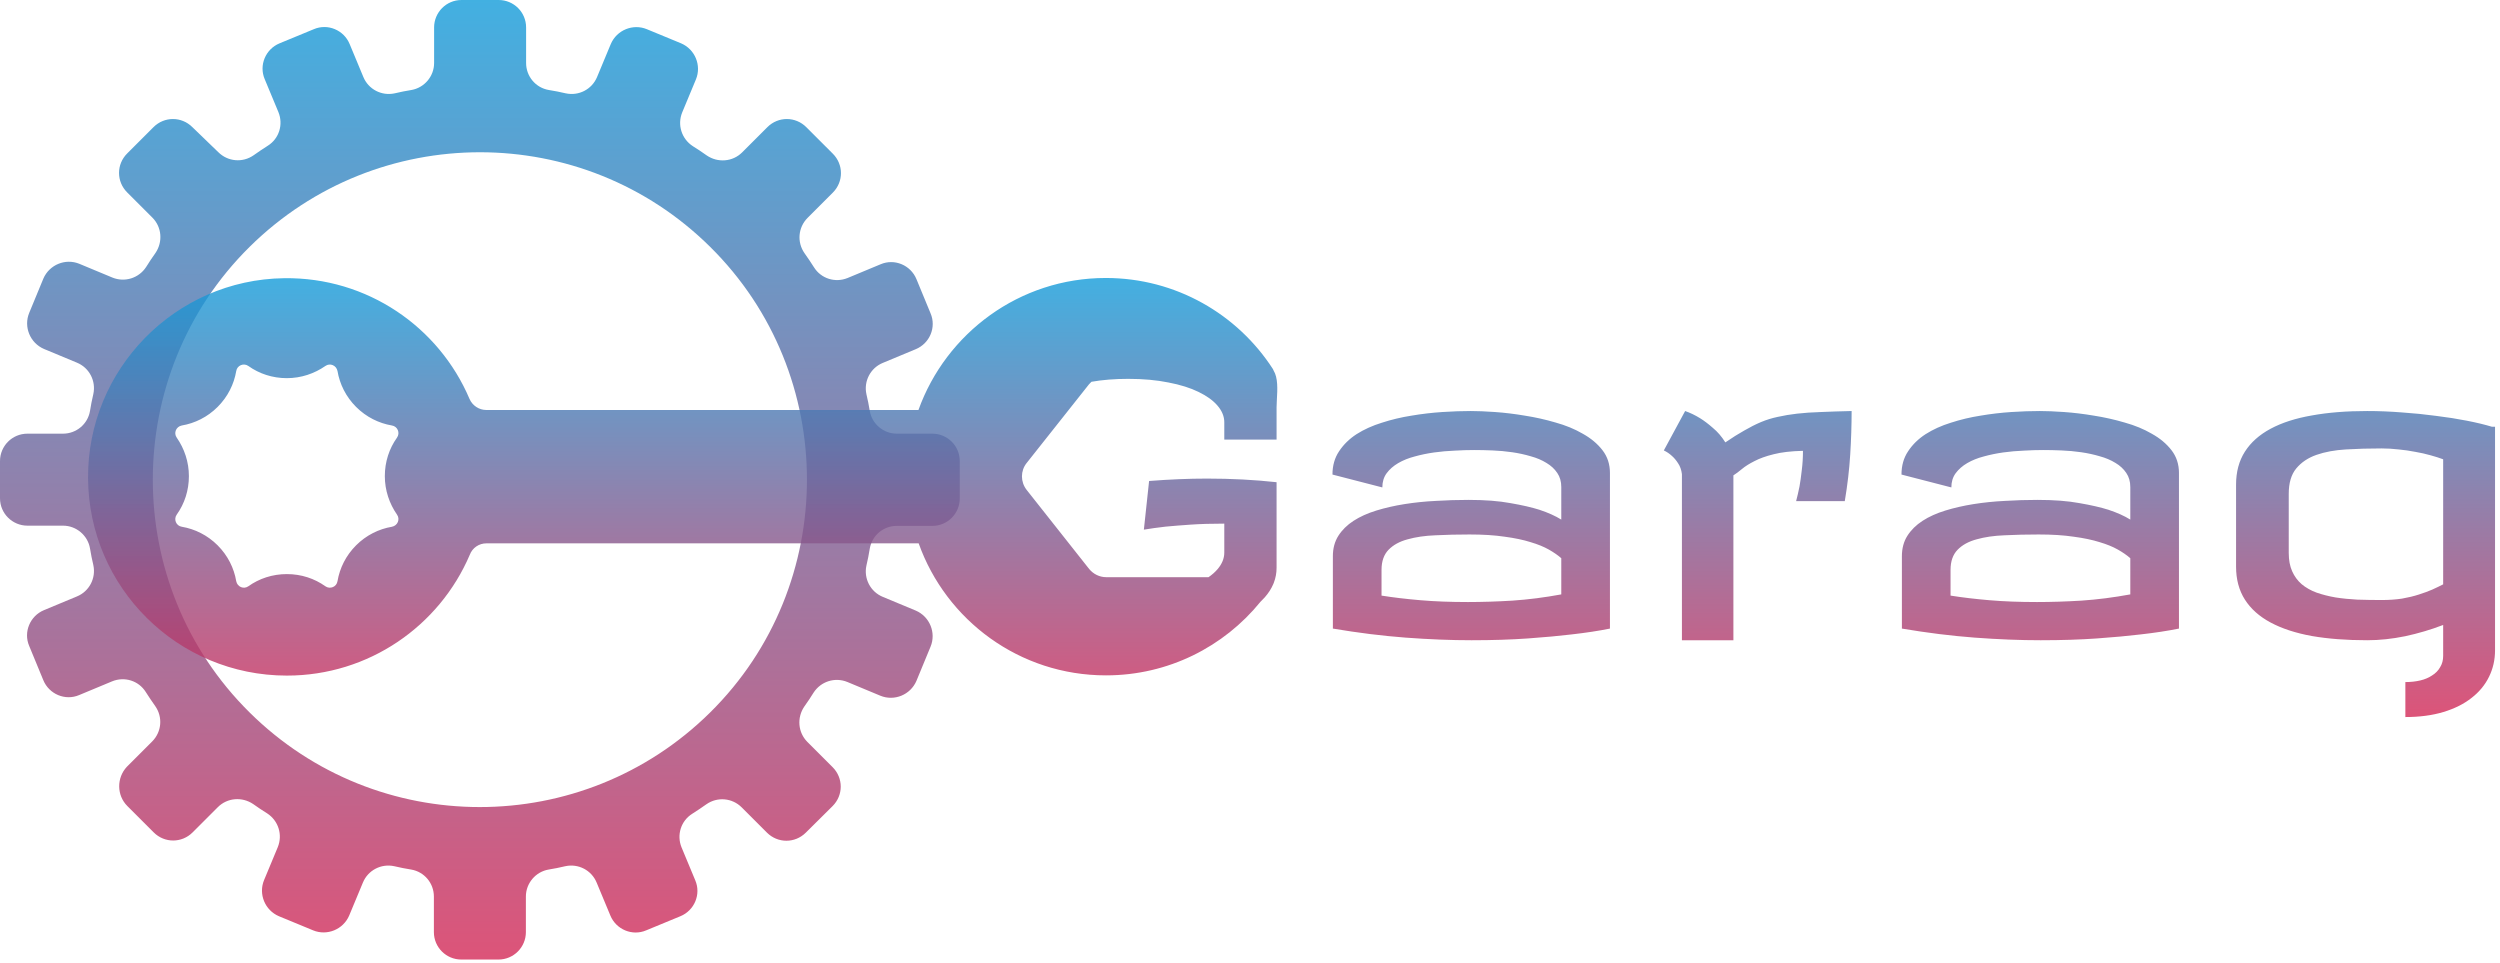 <svg width="397" height="153" viewBox="0 0 397 153" fill="none" xmlns="http://www.w3.org/2000/svg">
<path d="M20.228 128.004L24.407 132.183C26.128 133.904 28.867 133.904 30.587 132.183L34.591 128.179C36.101 126.669 38.454 126.494 40.21 127.688C40.947 128.215 41.685 128.706 42.422 129.163C44.213 130.322 44.916 132.569 44.108 134.536L41.931 139.768C41.017 141.981 42.071 144.544 44.283 145.492L49.727 147.74C51.939 148.653 54.503 147.6 55.451 145.387L57.628 140.155C58.436 138.188 60.543 137.099 62.615 137.556C63.493 137.767 64.406 137.942 65.284 138.083C67.391 138.434 68.901 140.26 68.901 142.367V148.021C68.901 150.444 70.867 152.376 73.255 152.376H79.155C81.578 152.376 83.51 150.409 83.51 148.021V142.367C83.51 140.26 85.055 138.434 87.127 138.083C88.005 137.942 88.883 137.767 89.761 137.556C91.833 137.099 93.94 138.188 94.747 140.155L96.925 145.387C97.838 147.6 100.401 148.688 102.614 147.74L108.057 145.492C110.269 144.579 111.358 142.016 110.41 139.803L108.233 134.571C107.425 132.604 108.127 130.357 109.918 129.233C110.691 128.741 111.428 128.25 112.166 127.723C113.922 126.494 116.275 126.704 117.785 128.215L121.788 132.218C123.509 133.939 126.248 133.939 127.969 132.218L132.218 128.004C133.939 126.283 133.939 123.544 132.218 121.823L128.215 117.82C126.704 116.31 126.529 113.957 127.723 112.201C128.25 111.463 128.741 110.726 129.198 109.989C130.357 108.198 132.604 107.495 134.571 108.303L139.803 110.48C142.016 111.393 144.579 110.34 145.528 108.127L147.775 102.684C148.688 100.472 147.635 97.908 145.422 96.96L140.19 94.783C138.223 93.975 137.134 91.868 137.591 89.796C137.802 88.918 137.977 88.005 138.118 87.127C138.469 85.02 140.295 83.51 142.402 83.51H148.056C150.479 83.51 152.411 81.543 152.411 79.155V73.22C152.411 70.797 150.444 68.866 148.056 68.866H142.402C140.295 68.866 138.469 67.32 138.118 65.249C137.977 64.371 137.802 63.493 137.591 62.615C137.134 60.543 138.223 58.436 140.19 57.628L145.422 55.451C147.635 54.538 148.723 51.974 147.775 49.762L145.528 44.319C144.615 42.106 142.051 41.017 139.839 41.966L134.606 44.143C132.639 44.951 130.392 44.248 129.268 42.457C128.776 41.685 128.285 40.947 127.758 40.21C126.529 38.454 126.74 36.101 128.25 34.591L132.253 30.587C133.974 28.867 133.974 26.128 132.253 24.407L128.039 20.193C126.318 18.472 123.579 18.472 121.858 20.193L117.855 24.196C116.345 25.706 113.992 25.882 112.236 24.688C111.499 24.161 110.761 23.669 110.024 23.213C108.233 22.054 107.53 19.806 108.338 17.84L110.515 12.607C111.428 10.395 110.375 7.831 108.162 6.883L102.719 4.636C100.507 3.722 97.943 4.776 96.995 6.988L94.818 12.221C94.01 14.188 91.903 15.276 89.831 14.82C88.953 14.609 88.04 14.433 87.162 14.293C85.055 13.942 83.545 12.116 83.545 10.008V4.355C83.545 1.931 81.578 0 79.19 0H73.291C70.867 0 68.936 1.967 68.936 4.355V10.008C68.936 12.116 67.391 13.942 65.319 14.293C64.441 14.433 63.563 14.609 62.685 14.82C60.613 15.276 58.506 14.188 57.698 12.221L55.521 6.988C54.608 4.776 52.044 3.687 49.832 4.636L44.389 6.883C42.176 7.796 41.088 10.36 42.036 12.572L44.213 17.805C45.021 19.771 44.319 22.019 42.528 23.142C41.755 23.634 41.017 24.126 40.28 24.653C38.524 25.882 36.171 25.671 34.661 24.161L30.552 20.193C28.832 18.472 26.092 18.472 24.372 20.193L20.193 24.372C18.472 26.092 18.472 28.832 20.193 30.552L24.196 34.556C25.706 36.066 25.882 38.419 24.688 40.175C24.161 40.912 23.669 41.65 23.213 42.387C22.054 44.178 19.806 44.88 17.84 44.073L12.607 41.895C10.395 40.982 7.831 42.036 6.883 44.248L4.636 49.691C3.722 51.904 4.776 54.468 6.988 55.416L12.221 57.593C14.188 58.401 15.276 60.508 14.82 62.58C14.609 63.458 14.433 64.371 14.293 65.249C13.942 67.356 12.116 68.866 10.008 68.866H4.355C1.931 68.866 0 70.832 0 73.22V79.12C0 81.543 1.967 83.475 4.355 83.475H10.008C12.116 83.475 13.942 85.02 14.293 87.092C14.433 87.97 14.609 88.848 14.82 89.726C15.276 91.798 14.188 93.905 12.221 94.712L6.988 96.89C4.776 97.803 3.687 100.366 4.636 102.579L6.883 108.022C7.796 110.234 10.36 111.323 12.572 110.375L17.805 108.197C19.771 107.39 22.019 108.092 23.142 109.883C23.634 110.656 24.126 111.393 24.653 112.131C25.882 113.887 25.671 116.239 24.161 117.749L20.157 121.753C18.507 123.509 18.507 126.283 20.228 128.004ZM39.648 39.191C59.911 19.174 92.535 19.174 112.763 39.191C133.271 59.454 133.271 92.886 112.763 113.149C92.5 133.166 59.876 133.166 39.648 113.149C19.139 92.886 19.139 59.454 39.648 39.191Z" fill="url(#paint0_linear_67_21)" fill-opacity="0.8"/>
<path fill-rule="evenodd" clip-rule="evenodd" d="M145.885 86.284H77.23C76.072 86.284 75.018 86.987 74.597 88.11C69.785 99.383 58.583 107.285 45.554 107.285C28.206 107.285 14.124 93.308 13.983 75.995C13.843 58.682 27.82 44.389 45.133 44.178C58.337 44.003 69.715 51.939 74.561 63.352C75.018 64.406 76.072 65.108 77.23 65.108H145.85C150.24 52.887 161.899 44.143 175.595 44.143C186.727 44.143 196.525 49.902 202.144 58.611C202.187 58.679 202.218 58.75 202.238 58.821C202.967 59.991 202.858 61.868 202.77 63.393V63.393V63.393V63.394V63.394V63.394C202.744 63.847 202.72 64.269 202.72 64.632V69.805H194.418V67.059C194.418 66.143 194.067 65.271 193.364 64.441C192.662 63.61 191.651 62.876 190.331 62.237C189.033 61.599 187.436 61.099 185.542 60.737C183.668 60.353 181.54 60.162 179.156 60.162C177.028 60.162 175.082 60.317 173.319 60.627C173.179 60.752 173.047 60.888 172.926 61.035L163.023 73.537C162.04 74.766 162.04 76.522 163.023 77.786L172.961 90.358C173.628 91.166 174.612 91.657 175.665 91.657H191.915C192.493 91.257 192.976 90.826 193.364 90.367C194.067 89.537 194.418 88.664 194.418 87.749V83.151C192.438 83.151 190.661 83.204 189.086 83.311C187.532 83.417 186.201 83.524 185.095 83.63C183.796 83.779 182.647 83.939 181.646 84.109L182.476 76.382C185.733 76.127 188.798 75.999 191.672 75.999C195.525 75.999 199.207 76.191 202.72 76.574V90.176C202.72 91.001 202.572 91.793 202.277 92.553C202.261 92.621 202.234 92.687 202.197 92.752C201.884 93.489 201.43 94.195 200.836 94.869C200.622 95.108 200.396 95.341 200.157 95.569C194.368 102.698 185.526 107.249 175.63 107.249C161.899 107.249 150.24 98.505 145.885 86.284ZM37.512 92.289C37.688 93.202 38.706 93.624 39.444 93.097C41.164 91.868 43.272 91.166 45.554 91.166C47.837 91.166 49.944 91.868 51.665 93.097C52.402 93.624 53.456 93.202 53.596 92.289C53.947 90.217 54.931 88.216 56.546 86.6C58.161 84.985 60.163 84.002 62.235 83.65C63.148 83.475 63.57 82.456 63.043 81.719C61.849 79.998 61.111 77.891 61.111 75.609C61.111 73.326 61.814 71.219 63.043 69.498C63.57 68.76 63.148 67.707 62.235 67.567C60.163 67.215 58.161 66.232 56.546 64.617C54.931 63.001 53.947 60.999 53.596 58.928C53.421 58.014 52.402 57.593 51.665 58.12C49.944 59.314 47.837 60.051 45.554 60.051C43.272 60.051 41.164 59.349 39.444 58.12C38.706 57.593 37.653 58.014 37.512 58.928C37.161 60.999 36.178 63.001 34.562 64.617C32.947 66.232 30.945 67.215 28.873 67.567C27.96 67.742 27.539 68.76 28.066 69.498C29.26 71.219 29.997 73.326 29.997 75.609C29.997 77.891 29.295 79.998 28.066 81.719C27.539 82.456 27.96 83.51 28.873 83.65C30.945 84.002 32.947 84.985 34.562 86.6C36.178 88.216 37.161 90.217 37.512 92.289ZM247.932 88.643C247.4 88.175 246.74 87.717 245.952 87.27C245.165 86.823 244.196 86.429 243.047 86.089C241.897 85.727 240.524 85.439 238.928 85.227C237.352 84.992 235.501 84.875 233.372 84.875C231.477 84.875 229.679 84.918 227.976 85.003C226.294 85.067 224.815 85.28 223.538 85.642C222.26 85.982 221.249 86.536 220.504 87.302C219.759 88.068 219.387 89.133 219.387 90.495V94.582C221.26 94.88 223.325 95.125 225.581 95.316C227.837 95.508 230.349 95.604 233.116 95.604C235.33 95.604 237.682 95.529 240.173 95.38C242.685 95.21 245.271 94.88 247.932 94.39V88.643ZM233.563 65.271C234.628 65.271 235.916 65.324 237.427 65.43C238.938 65.537 240.513 65.728 242.152 66.005C243.792 66.26 245.409 66.622 247.006 67.091C248.624 67.538 250.071 68.134 251.348 68.879C252.647 69.602 253.69 70.475 254.477 71.497C255.265 72.519 255.659 73.721 255.659 75.105V99.818C253.871 100.18 251.848 100.489 249.592 100.744C247.655 100.978 245.345 101.191 242.663 101.383C239.981 101.574 236.991 101.67 233.691 101.67C230.413 101.67 226.922 101.532 223.218 101.255C219.536 100.978 215.683 100.499 211.66 99.818V88.324C211.66 87.089 211.947 86.014 212.522 85.099C213.118 84.162 213.927 83.364 214.949 82.704C215.97 82.044 217.173 81.501 218.557 81.076C219.94 80.65 221.43 80.309 223.027 80.054C224.623 79.799 226.284 79.628 228.008 79.543C229.732 79.437 231.456 79.383 233.18 79.383C235.799 79.383 238.023 79.554 239.854 79.894C241.705 80.214 243.238 80.565 244.451 80.948C245.856 81.416 247.016 81.938 247.932 82.513V77.34C247.932 76.467 247.719 75.722 247.293 75.105C246.867 74.466 246.293 73.934 245.569 73.508C244.845 73.061 244.015 72.71 243.078 72.455C242.142 72.178 241.163 71.965 240.141 71.816C239.119 71.667 238.076 71.571 237.012 71.529C235.969 71.486 234.99 71.465 234.074 71.465C233.116 71.465 232.095 71.497 231.009 71.561C229.924 71.603 228.838 71.699 227.752 71.848C226.688 71.997 225.656 72.21 224.655 72.487C223.676 72.742 222.803 73.093 222.037 73.54C221.271 73.987 220.653 74.53 220.185 75.169C219.738 75.786 219.515 76.531 219.515 77.404L211.596 75.36C211.596 73.934 211.947 72.7 212.65 71.657C213.352 70.592 214.278 69.688 215.428 68.943C216.598 68.198 217.939 67.591 219.451 67.123C220.962 66.633 222.527 66.26 224.144 66.005C225.783 65.728 227.412 65.537 229.03 65.43C230.647 65.324 232.159 65.271 233.563 65.271ZM293.814 72.199C293.963 69.794 294.038 67.484 294.038 65.271C292.186 65.313 290.558 65.367 289.153 65.43C287.769 65.473 286.513 65.558 285.385 65.686C284.278 65.814 283.256 65.984 282.32 66.197C281.404 66.388 280.51 66.665 279.638 67.027C278.786 67.389 277.903 67.836 276.988 68.368C276.072 68.879 275.072 69.507 273.986 70.252C273.411 69.336 272.752 68.57 272.007 67.953C271.283 67.314 270.591 66.793 269.931 66.388C269.165 65.92 268.388 65.547 267.6 65.271L264.216 71.529C264.705 71.763 265.142 72.061 265.525 72.423C265.865 72.721 266.185 73.104 266.483 73.572C266.802 74.041 267.004 74.615 267.089 75.296V101.67H275.263V75.488C275.668 75.233 276.125 74.892 276.636 74.466C277.147 74.041 277.807 73.626 278.616 73.221C279.425 72.795 280.436 72.433 281.649 72.135C282.884 71.816 284.438 71.635 286.311 71.593C286.311 72.678 286.247 73.711 286.119 74.69C286.013 75.648 285.896 76.489 285.768 77.212C285.598 78.064 285.417 78.851 285.225 79.575H292.952C293.378 77.042 293.665 74.583 293.814 72.199ZM338.292 88.643C337.76 88.175 337.1 87.717 336.312 87.27C335.525 86.823 334.556 86.429 333.407 86.089C332.257 85.727 330.884 85.439 329.288 85.227C327.713 84.992 325.861 84.875 323.732 84.875C321.838 84.875 320.039 84.918 318.336 85.003C316.655 85.067 315.175 85.28 313.898 85.642C312.621 85.982 311.61 86.536 310.865 87.302C310.12 88.068 309.747 89.133 309.747 90.495V94.582C311.62 94.88 313.685 95.125 315.941 95.316C318.198 95.508 320.71 95.604 323.477 95.604C325.691 95.604 328.043 95.529 330.533 95.38C333.045 95.21 335.631 94.88 338.292 94.39V88.643ZM323.924 65.271C324.988 65.271 326.276 65.324 327.787 65.43C329.299 65.537 330.874 65.728 332.513 66.005C334.152 66.26 335.77 66.622 337.366 67.091C338.984 67.538 340.431 68.134 341.708 68.879C343.007 69.602 344.05 70.475 344.838 71.497C345.625 72.519 346.019 73.721 346.019 75.105V99.818C344.231 100.18 342.209 100.489 339.952 100.744C338.015 100.978 335.706 101.191 333.024 101.383C330.342 101.574 327.351 101.67 324.052 101.67C320.773 101.67 317.282 101.532 313.579 101.255C309.896 100.978 306.043 100.499 302.02 99.818V88.324C302.02 87.089 302.308 86.014 302.882 85.099C303.478 84.162 304.287 83.364 305.309 82.704C306.331 82.044 307.533 81.501 308.917 81.076C310.301 80.65 311.791 80.309 313.387 80.054C314.984 79.799 316.644 79.628 318.368 79.543C320.092 79.437 321.816 79.383 323.541 79.383C326.159 79.383 328.383 79.554 330.214 79.894C332.066 80.214 333.598 80.565 334.812 80.948C336.217 81.416 337.377 81.938 338.292 82.513V77.34C338.292 76.467 338.079 75.722 337.653 75.105C337.228 74.466 336.653 73.934 335.929 73.508C335.206 73.061 334.375 72.71 333.439 72.455C332.502 72.178 331.523 71.965 330.501 71.816C329.48 71.667 328.436 71.571 327.372 71.529C326.329 71.486 325.35 71.465 324.435 71.465C323.477 71.465 322.455 71.497 321.369 71.561C320.284 71.603 319.198 71.699 318.113 71.848C317.048 71.997 316.016 72.21 315.016 72.487C314.036 72.742 313.164 73.093 312.397 73.54C311.631 73.987 311.014 74.53 310.545 75.169C310.098 75.786 309.875 76.531 309.875 77.404L301.956 75.36C301.956 73.934 302.308 72.7 303.01 71.657C303.712 70.592 304.638 69.688 305.788 68.943C306.959 68.198 308.3 67.591 309.811 67.123C311.322 66.633 312.887 66.26 314.505 66.005C316.144 65.728 317.772 65.537 319.39 65.43C321.008 65.324 322.519 65.271 323.924 65.271ZM381.429 65.494C379.556 65.345 377.714 65.271 375.905 65.271C372.627 65.271 369.7 65.505 367.124 65.973C364.549 66.42 362.367 67.123 360.579 68.081C358.791 69.038 357.428 70.252 356.492 71.72C355.555 73.189 355.087 74.935 355.087 76.957V89.984C355.087 92.006 355.555 93.752 356.492 95.221C357.428 96.689 358.791 97.903 360.579 98.86C362.367 99.818 364.549 100.531 367.124 101C369.7 101.447 372.627 101.67 375.905 101.67C377.863 101.67 379.875 101.457 381.94 101.032C384.026 100.585 386.037 99.989 387.974 99.244V104.161C387.974 104.842 387.815 105.438 387.495 105.949C387.197 106.481 386.772 106.917 386.218 107.258C385.686 107.62 385.058 107.886 384.334 108.056C383.611 108.226 382.823 108.312 381.971 108.312V113.867C384.228 113.867 386.239 113.601 388.006 113.069C389.773 112.537 391.263 111.792 392.476 110.834C393.69 109.897 394.616 108.78 395.254 107.481C395.893 106.183 396.212 104.778 396.212 103.267V67.761H395.701C394.573 67.421 393.243 67.101 391.71 66.803C390.199 66.505 388.57 66.25 386.825 66.037C385.101 65.803 383.302 65.622 381.429 65.494ZM381.429 95.061C380.45 95.21 379.375 95.284 378.204 95.284C376.884 95.284 375.596 95.263 374.34 95.221C373.106 95.157 371.946 95.04 370.86 94.869C369.774 94.678 368.774 94.422 367.859 94.103C366.943 93.762 366.156 93.315 365.496 92.762C364.857 92.209 364.357 91.527 363.995 90.718C363.633 89.91 363.452 88.941 363.452 87.813V78.426C363.452 76.701 363.846 75.36 364.634 74.403C365.443 73.423 366.518 72.7 367.859 72.231C369.2 71.763 370.764 71.476 372.552 71.369C374.34 71.263 376.224 71.21 378.204 71.21C379.077 71.21 379.971 71.263 380.886 71.369C381.801 71.454 382.685 71.582 383.536 71.752C384.409 71.901 385.218 72.082 385.963 72.295C386.729 72.508 387.4 72.721 387.974 72.934V92.794C387.485 93.049 386.91 93.326 386.25 93.624C385.611 93.901 384.888 94.167 384.079 94.422C383.291 94.678 382.408 94.891 381.429 95.061Z" fill="url(#paint1_linear_67_21)" fill-opacity="0.8"/>
<defs>
<linearGradient id="paint0_linear_67_21" x1="76.205" y1="0" x2="76.205" y2="152.376" gradientUnits="userSpaceOnUse">
<stop stop-color="#139CDA"/>
<stop offset="1" stop-color="#D42957"/>
</linearGradient>
<linearGradient id="paint1_linear_67_21" x1="205.097" y1="44.143" x2="205.097" y2="113.867" gradientUnits="userSpaceOnUse">
<stop stop-color="#139CDA"/>
<stop offset="1" stop-color="#D42957"/>
</linearGradient>
</defs>
</svg>
